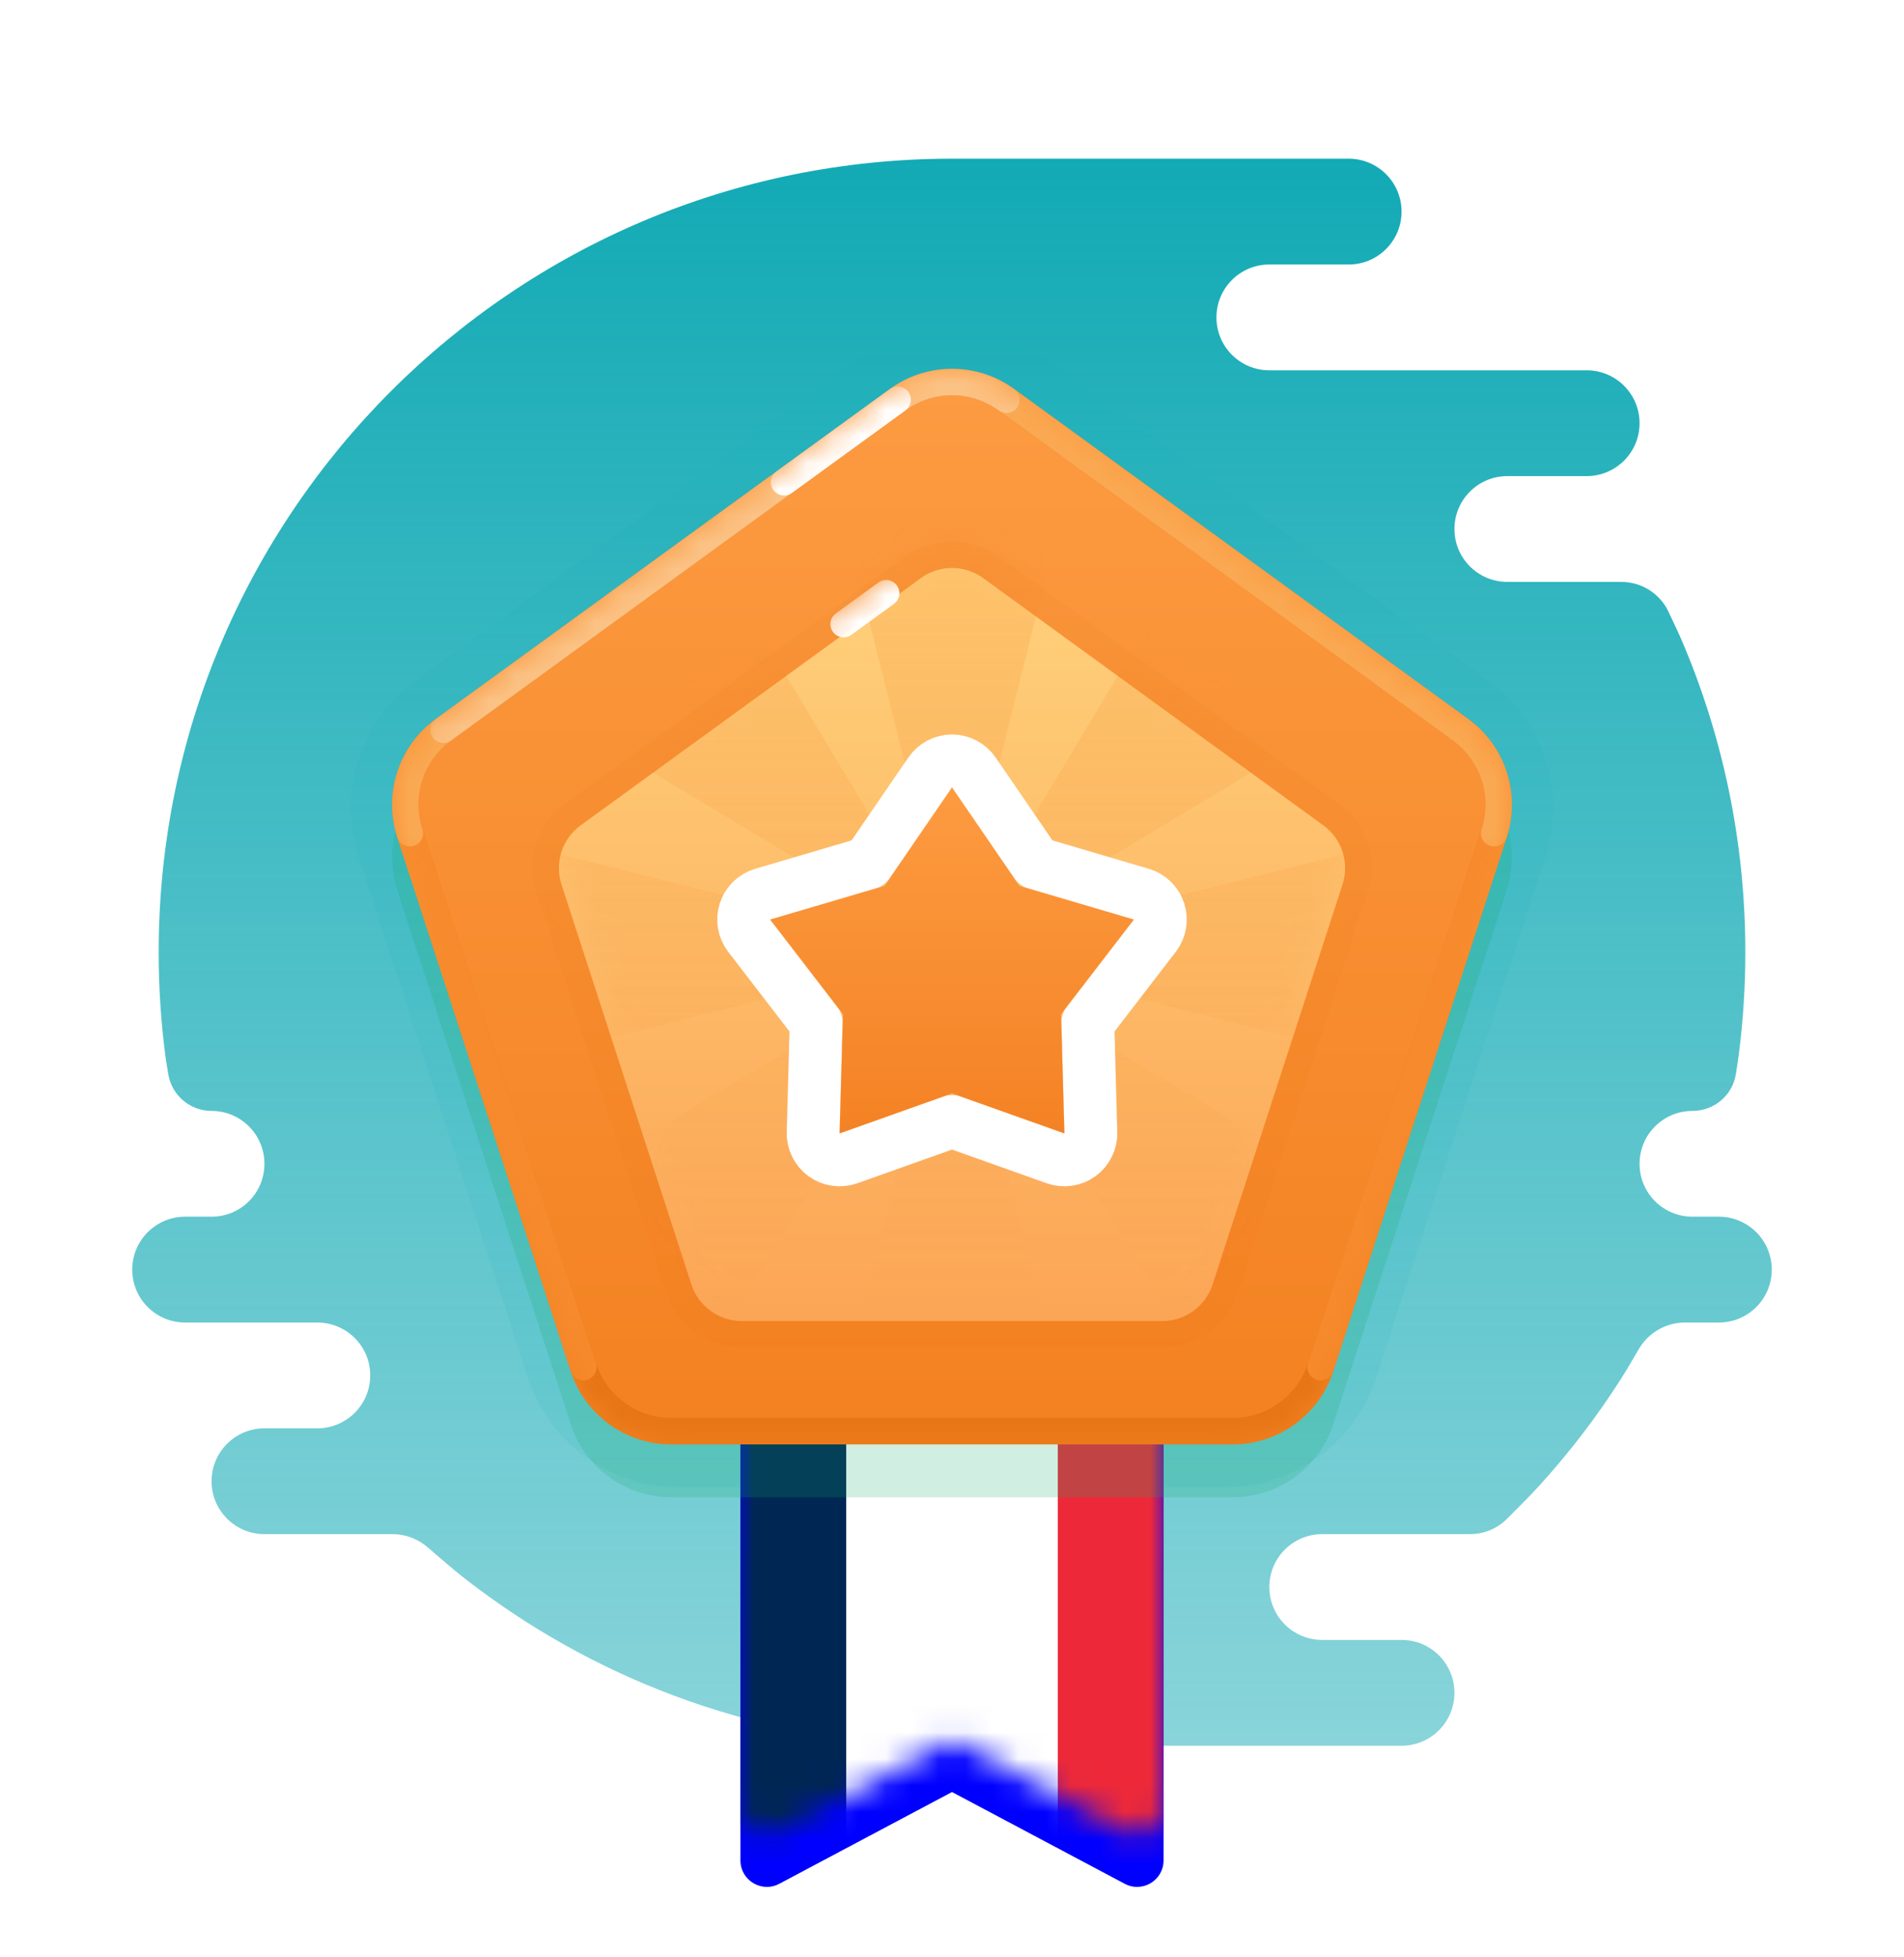 <svg width="72" height="74" viewBox="0 0 72 74" fill="none" xmlns="http://www.w3.org/2000/svg">
<path fill-rule="evenodd" clip-rule="evenodd" d="M53 62C54.105 62 55 62.895 55 64C55 65.105 54.105 66 53 66H35C34.882 66 34.767 65.99 34.655 65.97C28.23 65.687 22.331 63.383 17.576 59.678C17.189 59.377 16.607 58.877 16.175 58.501C15.805 58.18 15.333 58 14.844 58H10C8.895 58 8 57.105 8 56C8 54.895 8.895 54 10 54H12C13.105 54 14 53.105 14 52C14 50.895 13.105 50 12 50H7C5.895 50 5 49.105 5 48C5 46.895 5.895 46 7 46H8C9.105 46 10 45.105 10 44C10 42.895 9.105 42 8 42C7.191 42 6.5 41.417 6.365 40.62C6.316 40.33 6.277 40.097 6.271 40.049C6.092 38.725 6 37.373 6 36C6 19.431 19.431 6 36 6C41 6 46 6 51 6C52.105 6 53 6.895 53 8C53 9.105 52.105 10 51 10H48C46.895 10 46 10.895 46 12C46 13.105 46.895 14 48 14H60C61.105 14 62 14.895 62 16C62 17.104 61.106 17.999 60.002 18L57 18C55.895 18 55 18.895 55 20C55 21.105 55.895 22 57 22H61.306C62.062 22 62.756 22.426 63.084 23.108C63.281 23.517 63.488 23.959 63.624 24.278C65.154 27.879 66 31.841 66 36C66 37.307 65.916 38.594 65.754 39.857C65.727 40.069 65.685 40.342 65.64 40.621C65.509 41.421 64.811 42 64 42C62.895 42 62 42.895 62 44C62 45.105 62.895 46 64 46H65C66.105 46 67 46.895 67 48C67 49.105 66.105 50 65 50H63.716C62.99 50 62.322 50.394 61.96 51.023C61.724 51.432 61.462 51.876 61.267 52.179C60.811 52.89 60.326 53.581 59.813 54.249C59.298 54.92 58.755 55.569 58.186 56.193C57.874 56.536 57.368 57.044 56.974 57.434C56.605 57.799 56.106 58 55.587 58H50C48.895 58 48 58.895 48 60C48 61.097 48.883 61.987 49.977 62L53 62Z" fill="url(#paint0_linear_3502_2728)"/>
<g opacity="0.1">
<path fill-rule="evenodd" clip-rule="evenodd" d="M32.473 13.562C34.576 12.034 37.424 12.034 39.527 13.562L56.25 25.712C58.353 27.24 59.233 29.948 58.429 32.42L52.042 52.08C51.239 54.552 48.935 56.225 46.335 56.225H25.665C23.065 56.225 20.762 54.552 19.958 52.08L13.571 32.42C12.767 29.948 13.647 27.24 15.75 25.712L32.473 13.562Z" fill="#12AAB5" style="mix-blend-mode:multiply"/>
</g>
<g filter="url(#filter0_d_3502_2728)">
<path fill-rule="evenodd" clip-rule="evenodd" d="M28 36H44V68.336C44 69.091 43.197 69.573 42.531 69.219L36 65.75L29.469 69.219C28.803 69.573 28 69.091 28 68.336V36Z" fill="#0000FF"/>
</g>
<mask id="mask0_3502_2728" style="mask-type:luminance" maskUnits="userSpaceOnUse" x="28" y="36" width="16" height="34">
<path fill-rule="evenodd" clip-rule="evenodd" d="M28 36H44V68.336C44 69.091 43.197 69.573 42.531 69.219L36 65.75L29.469 69.219C28.803 69.573 28 69.091 28 68.336V36Z" fill="white"/>
</mask>
<g mask="url(#mask0_3502_2728)">
<g filter="url(#filter1_d_3502_2728)">
<path fill-rule="evenodd" clip-rule="evenodd" d="M36 36H44V68.336C44 69.091 43.197 69.573 42.531 69.219L36 65.75V36Z" fill="#ED2939"/>
</g>
<g filter="url(#filter2_d_3502_2728)">
<path fill-rule="evenodd" clip-rule="evenodd" d="M36 36H28V68.336C28 69.091 28.803 69.573 29.469 69.219L36 65.75V36Z" fill="#002654"/>
</g>
<path fill-rule="evenodd" clip-rule="evenodd" d="M32 52H40V70H32V52Z" fill="white"/>
</g>
<path style="mix-blend-mode:multiply" opacity="0.2" fill-rule="evenodd" clip-rule="evenodd" d="M33.649 16.708C35.051 15.69 36.949 15.69 38.351 16.708L55.523 29.184C56.925 30.203 57.512 32.008 56.976 33.657L50.417 53.843C49.882 55.492 48.346 56.607 46.613 56.607H25.387C23.654 56.607 22.118 55.492 21.583 53.843L15.024 33.657C14.488 32.008 15.075 30.203 16.477 29.184L33.649 16.708Z" fill="#18AC6C"/>
<path fill-rule="evenodd" clip-rule="evenodd" d="M33.649 14.708C35.051 13.69 36.949 13.69 38.351 14.708L55.523 27.184C56.925 28.203 57.512 30.009 56.976 31.657L50.417 51.843C49.882 53.492 48.346 54.607 46.613 54.607H25.387C23.654 54.607 22.118 53.492 21.583 51.843L15.024 31.657C14.488 30.008 15.075 28.203 16.477 27.184L33.649 14.708Z" fill="url(#paint1_linear_3502_2728)"/>
<mask id="mask1_3502_2728" style="mask-type:luminance" maskUnits="userSpaceOnUse" x="14" y="13" width="44" height="42">
<path fill-rule="evenodd" clip-rule="evenodd" d="M33.649 14.708C35.051 13.69 36.949 13.69 38.351 14.708L55.523 27.184C56.925 28.203 57.512 30.009 56.976 31.657L50.417 51.843C49.882 53.492 48.346 54.607 46.613 54.607H25.387C23.654 54.607 22.118 53.492 21.583 51.843L15.024 31.657C14.488 30.008 15.075 28.203 16.477 27.184L33.649 14.708Z" fill="white"/>
</mask>
<g mask="url(#mask1_3502_2728)">
<path d="M38.057 15.113C36.831 14.222 35.169 14.222 33.943 15.113L16.771 27.589C15.544 28.48 15.031 30.06 15.499 31.502L22.058 51.689C22.527 53.131 23.871 54.108 25.387 54.108H46.613C48.129 54.108 49.473 53.131 49.942 51.689L56.501 31.502C56.969 30.06 56.456 28.48 55.229 27.589L38.057 15.113Z" stroke="#E67515"/>
<path d="M49.941 51.689L56.501 31.502" stroke="#F68A2C" stroke-linecap="round"/>
<path d="M15.499 31.502L22.058 51.689" stroke="#F68A2C" stroke-linecap="round"/>
<path d="M56.501 31.502C56.969 30.06 56.456 28.48 55.229 27.589L38.057 15.113C36.831 14.222 35.169 14.222 33.943 15.113L16.771 27.589C15.544 28.48 15.031 30.06 15.499 31.502" stroke="#FAA953" stroke-linecap="round"/>
<path opacity="0.3" d="M38.057 15.113C36.831 14.222 35.169 14.222 33.943 15.113L16.771 27.589" stroke="white" stroke-linecap="round"/>
<path d="M33.943 15.113L29.65 18.232" stroke="white" stroke-linecap="round"/>
</g>
<g filter="url(#filter3_d_3502_2728)">
<path fill-rule="evenodd" clip-rule="evenodd" d="M34.824 20.854C35.525 20.345 36.475 20.345 37.176 20.854L50.041 30.202C50.742 30.711 51.036 31.614 50.768 32.438L45.854 47.562C45.586 48.386 44.818 48.944 43.952 48.944H28.049C27.182 48.944 26.414 48.386 26.146 47.562L21.232 32.438C20.964 31.614 21.258 30.711 21.959 30.202L34.824 20.854Z" fill="url(#paint2_linear_3502_2728)"/>
<path d="M50.335 29.797L37.469 20.45C36.593 19.813 35.407 19.813 34.531 20.45L21.665 29.797C20.789 30.434 20.422 31.562 20.757 32.592L25.671 47.717C26.006 48.747 26.965 49.444 28.049 49.444H43.952C45.035 49.444 45.994 48.747 46.329 47.717L51.243 32.592C51.578 31.562 51.211 30.434 50.335 29.797Z" stroke="#E86A00" stroke-opacity="0.06"/>
</g>
<mask id="mask2_3502_2728" style="mask-type:luminance" maskUnits="userSpaceOnUse" x="21" y="20" width="30" height="29">
<path fill-rule="evenodd" clip-rule="evenodd" d="M34.824 20.854C35.525 20.345 36.475 20.345 37.176 20.854L50.041 30.202C50.742 30.711 51.036 31.614 50.768 32.438L45.854 47.562C45.586 48.386 44.818 48.944 43.952 48.944H28.049C27.182 48.944 26.414 48.386 26.146 47.562L21.232 32.438C20.964 31.614 21.258 30.711 21.959 30.202L34.824 20.854Z" fill="white"/>
</mask>
<g mask="url(#mask2_3502_2728)">
<path fill-rule="evenodd" clip-rule="evenodd" d="M36 36L20 40V32L36 36ZM36 36L40 20H32L36 36ZM36 36L52 32V40L36 36ZM36 36L44.485 21.858L50.142 27.515L36 36ZM36 36L44.485 50.142L50.142 44.485L36 36ZM36 36L32 52H40L36 36ZM36 36L27.515 50.142L21.858 44.485L36 36Z" fill="url(#paint3_linear_3502_2728)"/>
<path d="M27.515 21.858L21.858 27.515L36 36L27.515 21.858Z" fill="url(#paint4_linear_3502_2728)"/>
<path d="M33.51 22.427C32.816 22.931 32.28 23.321 31.902 23.596" stroke="white" stroke-linecap="round"/>
</g>
<g filter="url(#filter4_d_3502_2728)">
<path d="M33.45 32.49L36 28.769L38.55 32.49L42.877 33.766L40.126 37.341L40.25 41.85L36 40.339L31.75 41.85L31.874 37.341L29.123 33.766L33.45 32.49Z" fill="white"/>
<path d="M36.825 28.204C36.638 27.931 36.33 27.769 36 27.769C35.67 27.769 35.362 27.931 35.175 28.204L32.826 31.631L28.84 32.806C28.524 32.9 28.274 33.143 28.172 33.456C28.07 33.77 28.129 34.114 28.33 34.375L30.864 37.669L30.75 41.823C30.741 42.152 30.895 42.465 31.162 42.659C31.429 42.853 31.774 42.903 32.085 42.792L36 41.4L39.915 42.792C40.226 42.903 40.571 42.853 40.838 42.659C41.105 42.465 41.259 42.152 41.25 41.823L41.136 37.669L43.67 34.375C43.871 34.114 43.93 33.77 43.828 33.456C43.726 33.143 43.476 32.9 43.16 32.806L39.174 31.631L36.825 28.204Z" stroke="white" stroke-width="2" stroke-linejoin="round"/>
</g>
<g filter="url(#filter5_i_3502_2728)">
<path d="M33.45 32.49L36 28.769L38.55 32.49L42.877 33.766L40.126 37.341L40.25 41.85L36 40.339L31.75 41.85L31.874 37.341L29.123 33.766L33.45 32.49Z" fill="url(#paint5_linear_3502_2728)"/>
</g>
<defs>
<filter id="filter0_d_3502_2728" x="26" y="36" width="20" height="37.338" filterUnits="userSpaceOnUse" color-interpolation-filters="sRGB">
<feFlood flood-opacity="0" result="BackgroundImageFix"/>
<feColorMatrix in="SourceAlpha" type="matrix" values="0 0 0 0 0 0 0 0 0 0 0 0 0 0 0 0 0 0 127 0" result="hardAlpha"/>
<feOffset dy="2"/>
<feGaussianBlur stdDeviation="1"/>
<feColorMatrix type="matrix" values="0 0 0 0 0.333 0 0 0 0 0.79 0 0 0 0 0.82 0 0 0 0.2 0"/>
<feBlend mode="darken" in2="BackgroundImageFix" result="effect1_dropShadow_3502_2728"/>
<feBlend mode="normal" in="SourceGraphic" in2="effect1_dropShadow_3502_2728" result="shape"/>
</filter>
<filter id="filter1_d_3502_2728" x="34" y="36" width="12" height="37.338" filterUnits="userSpaceOnUse" color-interpolation-filters="sRGB">
<feFlood flood-opacity="0" result="BackgroundImageFix"/>
<feColorMatrix in="SourceAlpha" type="matrix" values="0 0 0 0 0 0 0 0 0 0 0 0 0 0 0 0 0 0 127 0" result="hardAlpha"/>
<feOffset dy="2"/>
<feGaussianBlur stdDeviation="1"/>
<feColorMatrix type="matrix" values="0 0 0 0 0.333 0 0 0 0 0.79 0 0 0 0 0.82 0 0 0 0.2 0"/>
<feBlend mode="darken" in2="BackgroundImageFix" result="effect1_dropShadow_3502_2728"/>
<feBlend mode="normal" in="SourceGraphic" in2="effect1_dropShadow_3502_2728" result="shape"/>
</filter>
<filter id="filter2_d_3502_2728" x="26" y="36" width="12" height="37.338" filterUnits="userSpaceOnUse" color-interpolation-filters="sRGB">
<feFlood flood-opacity="0" result="BackgroundImageFix"/>
<feColorMatrix in="SourceAlpha" type="matrix" values="0 0 0 0 0 0 0 0 0 0 0 0 0 0 0 0 0 0 127 0" result="hardAlpha"/>
<feOffset dy="2"/>
<feGaussianBlur stdDeviation="1"/>
<feColorMatrix type="matrix" values="0 0 0 0 0.333 0 0 0 0 0.79 0 0 0 0 0.82 0 0 0 0.2 0"/>
<feBlend mode="darken" in2="BackgroundImageFix" result="effect1_dropShadow_3502_2728"/>
<feBlend mode="normal" in="SourceGraphic" in2="effect1_dropShadow_3502_2728" result="shape"/>
</filter>
<filter id="filter3_d_3502_2728" x="18.134" y="18.472" width="35.732" height="34.472" filterUnits="userSpaceOnUse" color-interpolation-filters="sRGB">
<feFlood flood-opacity="0" result="BackgroundImageFix"/>
<feColorMatrix in="SourceAlpha" type="matrix" values="0 0 0 0 0 0 0 0 0 0 0 0 0 0 0 0 0 0 127 0" result="hardAlpha"/>
<feOffset dy="1"/>
<feGaussianBlur stdDeviation="1"/>
<feColorMatrix type="matrix" values="0 0 0 0 0.95 0 0 0 0 0.442 0 0 0 0 0 0 0 0 0.8 0"/>
<feBlend mode="normal" in2="BackgroundImageFix" result="effect1_dropShadow_3502_2728"/>
<feBlend mode="normal" in="SourceGraphic" in2="effect1_dropShadow_3502_2728" result="shape"/>
</filter>
<filter id="filter4_d_3502_2728" x="25.123" y="25.769" width="21.754" height="21.081" filterUnits="userSpaceOnUse" color-interpolation-filters="sRGB">
<feFlood flood-opacity="0" result="BackgroundImageFix"/>
<feColorMatrix in="SourceAlpha" type="matrix" values="0 0 0 0 0 0 0 0 0 0 0 0 0 0 0 0 0 0 127 0" result="hardAlpha"/>
<feOffset dy="1"/>
<feGaussianBlur stdDeviation="1"/>
<feColorMatrix type="matrix" values="0 0 0 0 0.643 0 0 0 0 0.263 0 0 0 0 0.02 0 0 0 0.2 0"/>
<feBlend mode="normal" in2="BackgroundImageFix" result="effect1_dropShadow_3502_2728"/>
<feBlend mode="normal" in="SourceGraphic" in2="effect1_dropShadow_3502_2728" result="shape"/>
</filter>
<filter id="filter5_i_3502_2728" x="29.123" y="28.769" width="13.754" height="14.081" filterUnits="userSpaceOnUse" color-interpolation-filters="sRGB">
<feFlood flood-opacity="0" result="BackgroundImageFix"/>
<feBlend mode="normal" in="SourceGraphic" in2="BackgroundImageFix" result="shape"/>
<feColorMatrix in="SourceAlpha" type="matrix" values="0 0 0 0 0 0 0 0 0 0 0 0 0 0 0 0 0 0 127 0" result="hardAlpha"/>
<feOffset dy="1"/>
<feGaussianBlur stdDeviation="0.5"/>
<feComposite in2="hardAlpha" operator="arithmetic" k2="-1" k3="1"/>
<feColorMatrix type="matrix" values="0 0 0 0 0.922 0 0 0 0 0.447 0 0 0 0 0.106 0 0 0 0.4 0"/>
<feBlend mode="normal" in2="shape" result="effect1_innerShadow_3502_2728"/>
</filter>
<linearGradient id="paint0_linear_3502_2728" x1="5" y1="6" x2="5" y2="66" gradientUnits="userSpaceOnUse">
<stop stop-color="#12AAB5"/>
<stop offset="1" stop-color="#12AAB5" stop-opacity="0.5"/>
</linearGradient>
<linearGradient id="paint1_linear_3502_2728" x1="13" y1="13" x2="13" y2="59" gradientUnits="userSpaceOnUse">
<stop stop-color="#FD9C43"/>
<stop offset="1" stop-color="#F27E1D"/>
</linearGradient>
<linearGradient id="paint2_linear_3502_2728" x1="20" y1="20" x2="20" y2="52" gradientUnits="userSpaceOnUse">
<stop stop-color="#FFD17B"/>
<stop offset="1" stop-color="#FBA152"/>
</linearGradient>
<linearGradient id="paint3_linear_3502_2728" x1="21.493" y1="20" x2="21.493" y2="49.015" gradientUnits="userSpaceOnUse">
<stop stop-color="#F58425" stop-opacity="0.2"/>
<stop offset="1" stop-color="#F58425" stop-opacity="0.01"/>
</linearGradient>
<linearGradient id="paint4_linear_3502_2728" x1="21.493" y1="20" x2="21.493" y2="49.015" gradientUnits="userSpaceOnUse">
<stop stop-color="#F58425" stop-opacity="0.2"/>
<stop offset="1" stop-color="#F58425" stop-opacity="0.01"/>
</linearGradient>
<linearGradient id="paint5_linear_3502_2728" x1="29.123" y1="28.769" x2="29.123" y2="41.85" gradientUnits="userSpaceOnUse">
<stop stop-color="#FD9B41"/>
<stop offset="1" stop-color="#F48224"/>
</linearGradient>
</defs>
</svg>
